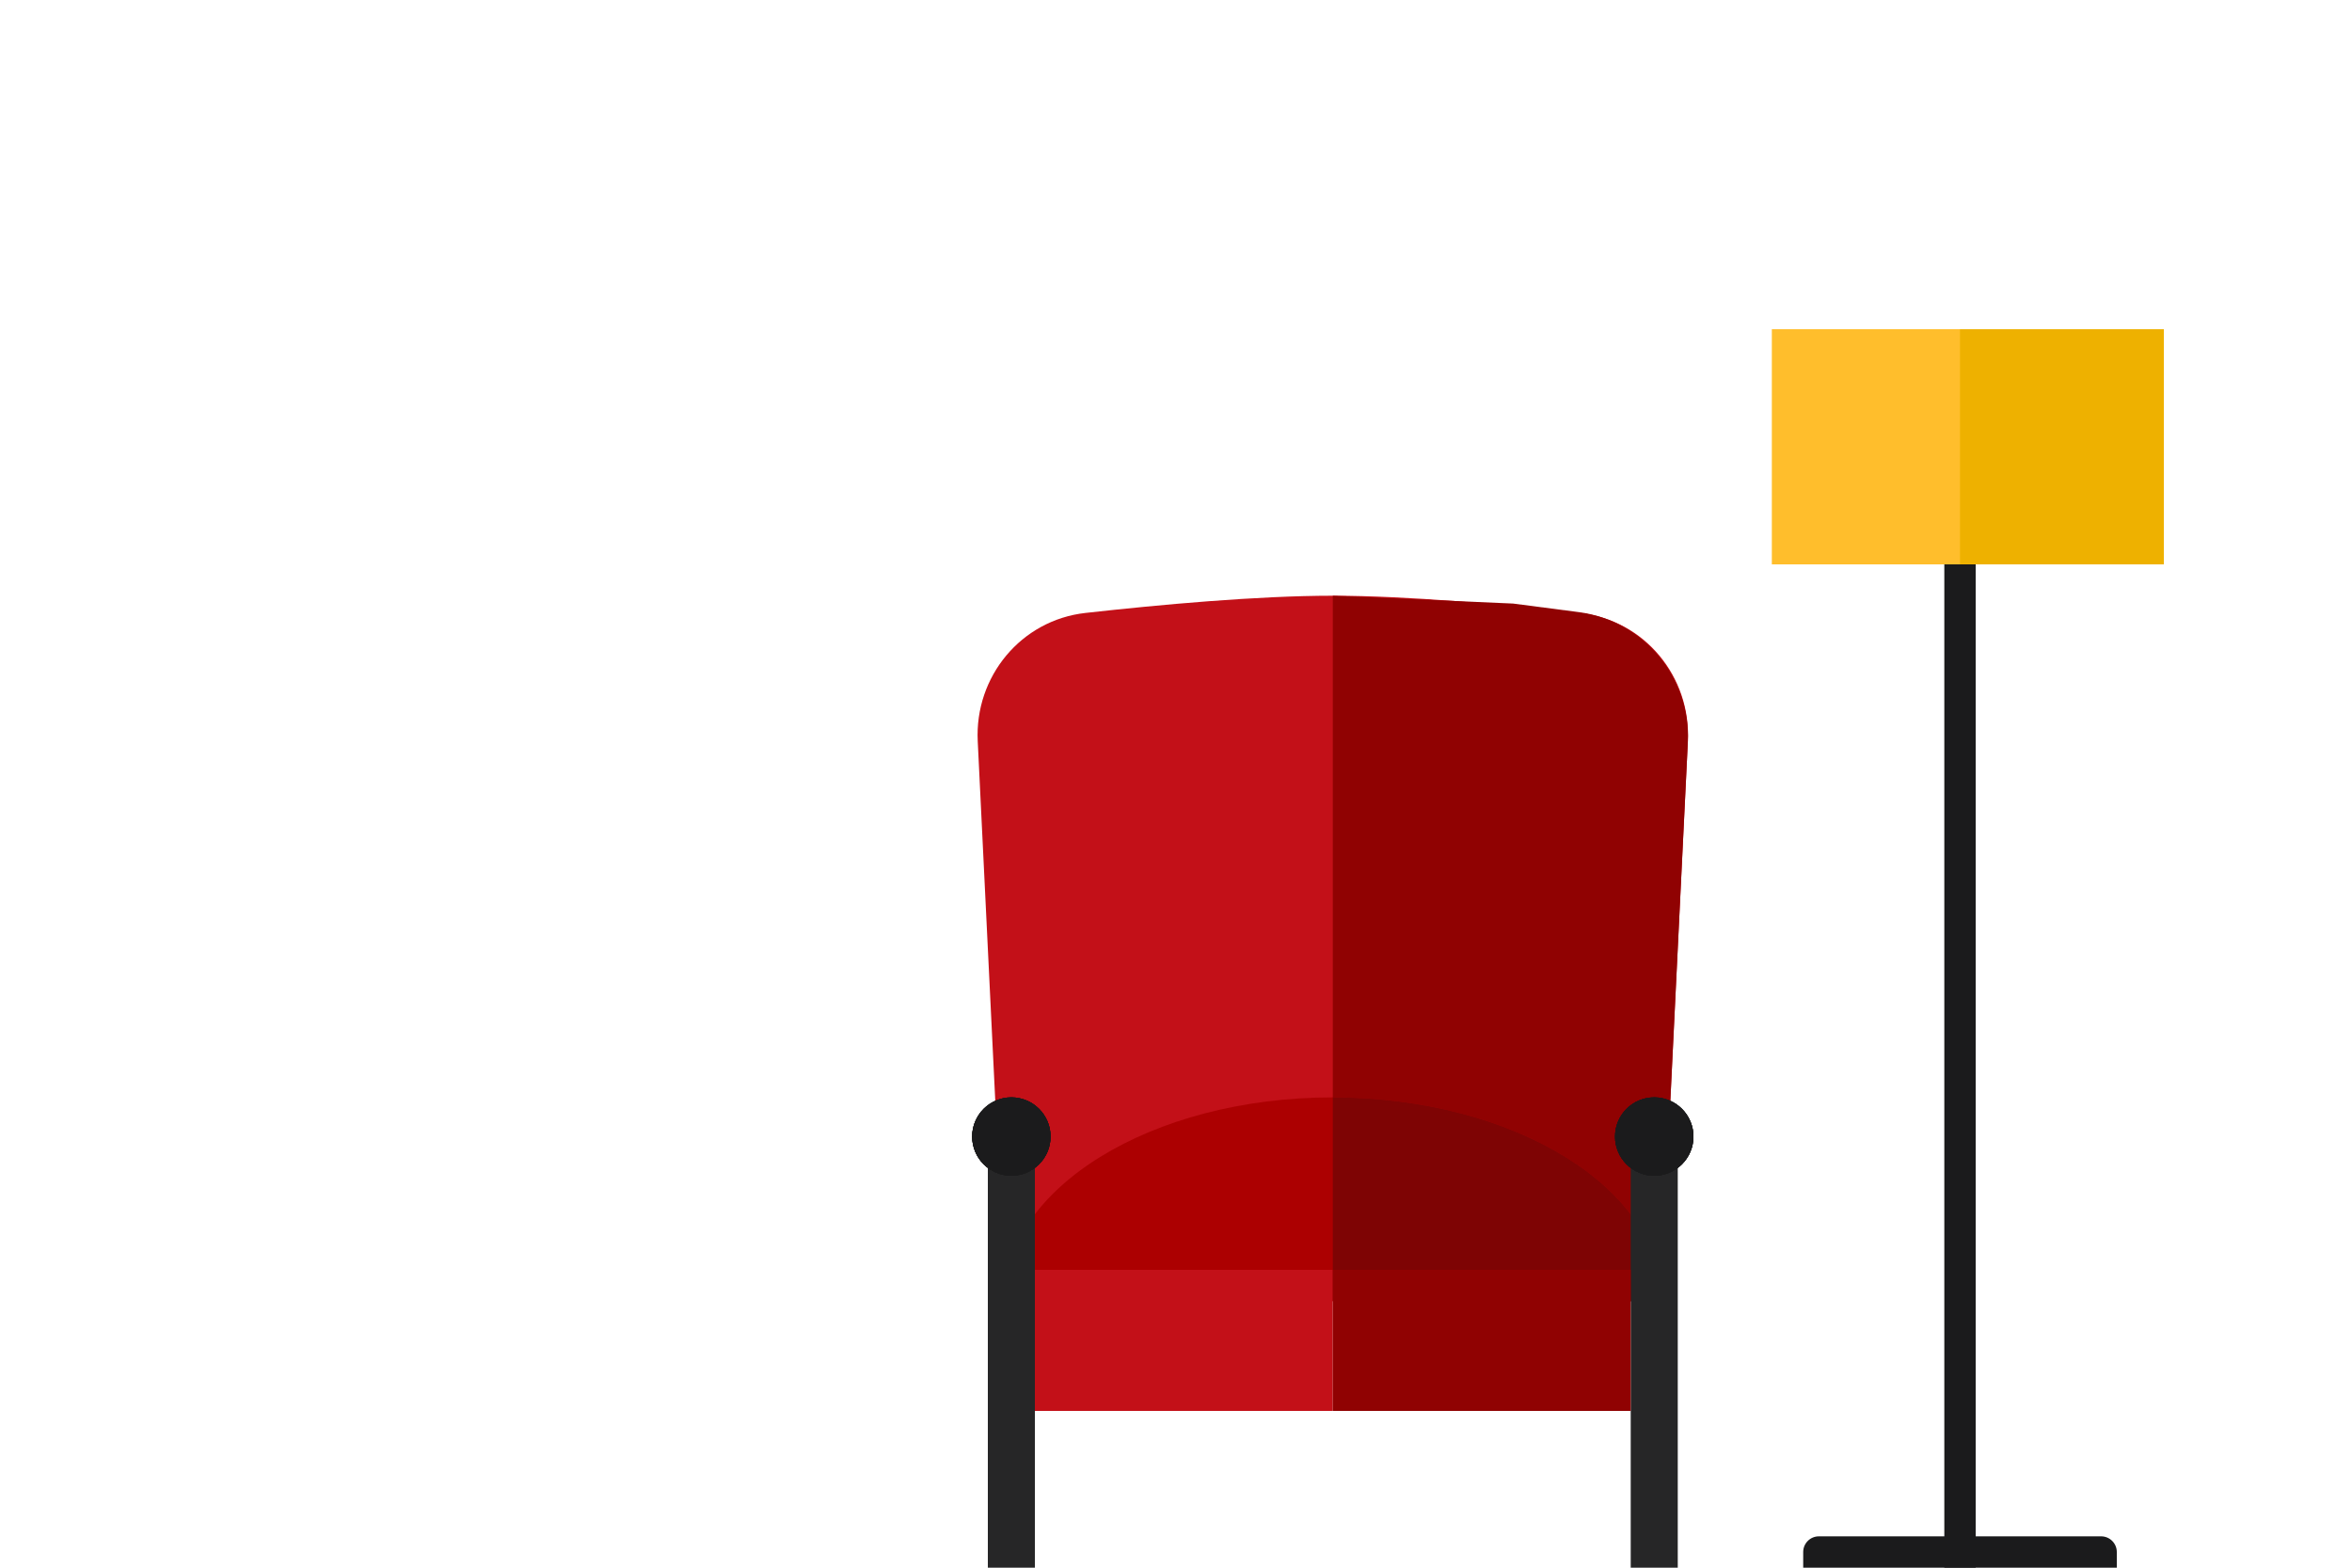 <svg width="150" height="100" viewBox="0 0 150 100" fill="none" xmlns="http://www.w3.org/2000/svg">
<path d="M115 99C115 98.448 115.448 98 116 98H134C134.552 98 135 98.448 135 99V100H115V99Z" fill="#1B1B1C"/>
<rect x="124" y="36" width="2" height="64" fill="#1B1B1C"/>
<rect x="113" y="21" width="25" height="15" fill="#FFBE2C"/>
<rect x="125" y="21" width="13" height="15" fill="#EEB100"/>
<path d="M62.355 47.278C62.154 43.153 65.125 39.555 69.229 39.098C73.987 38.567 80.198 38 85 38C89.802 38 96.013 38.567 100.771 39.098C104.875 39.555 107.846 43.153 107.645 47.278L106 81H64L62.355 47.278Z" fill="#C31018"/>
<path d="M106 81L107.641 47.368C107.844 43.206 104.817 39.585 100.685 39.046L96.5 38.5L85 38V81H106Z" fill="#900202"/>
<path d="M85 70C73.402 70 64 75.82 64 83H106C106 75.82 96.598 70 85 70Z" fill="#AC0001"/>
<path d="M106 83C106 75.82 96.598 70 85 70V83H106Z" fill="#7E0404"/>
<rect x="63" y="71" width="3" height="29" fill="#262627"/>
<rect x="104" y="71" width="3" height="29" fill="#262627"/>
<circle cx="64.5" cy="72.5" r="2.5" fill="#1B1B1C"/>
<circle cx="64.5" cy="72.5" r="2.5" fill="#1B1B1C"/>
<circle cx="64.5" cy="72.5" r="2.5" fill="#1B1B1C"/>
<circle cx="64.5" cy="72.5" r="2.5" fill="#1B1B1C"/>
<circle cx="105.5" cy="72.5" r="2.5" fill="#1B1B1C"/>
<circle cx="105.5" cy="72.5" r="2.5" fill="#1B1B1C"/>
<circle cx="105.5" cy="72.5" r="2.5" fill="#1B1B1C"/>
<circle cx="105.5" cy="72.5" r="2.5" fill="#1B1B1C"/>
<rect x="66" y="81" width="19" height="9" fill="#C31018"/>
<path d="M85 81H104V90H85V81Z" fill="#900202"/>
</svg>
